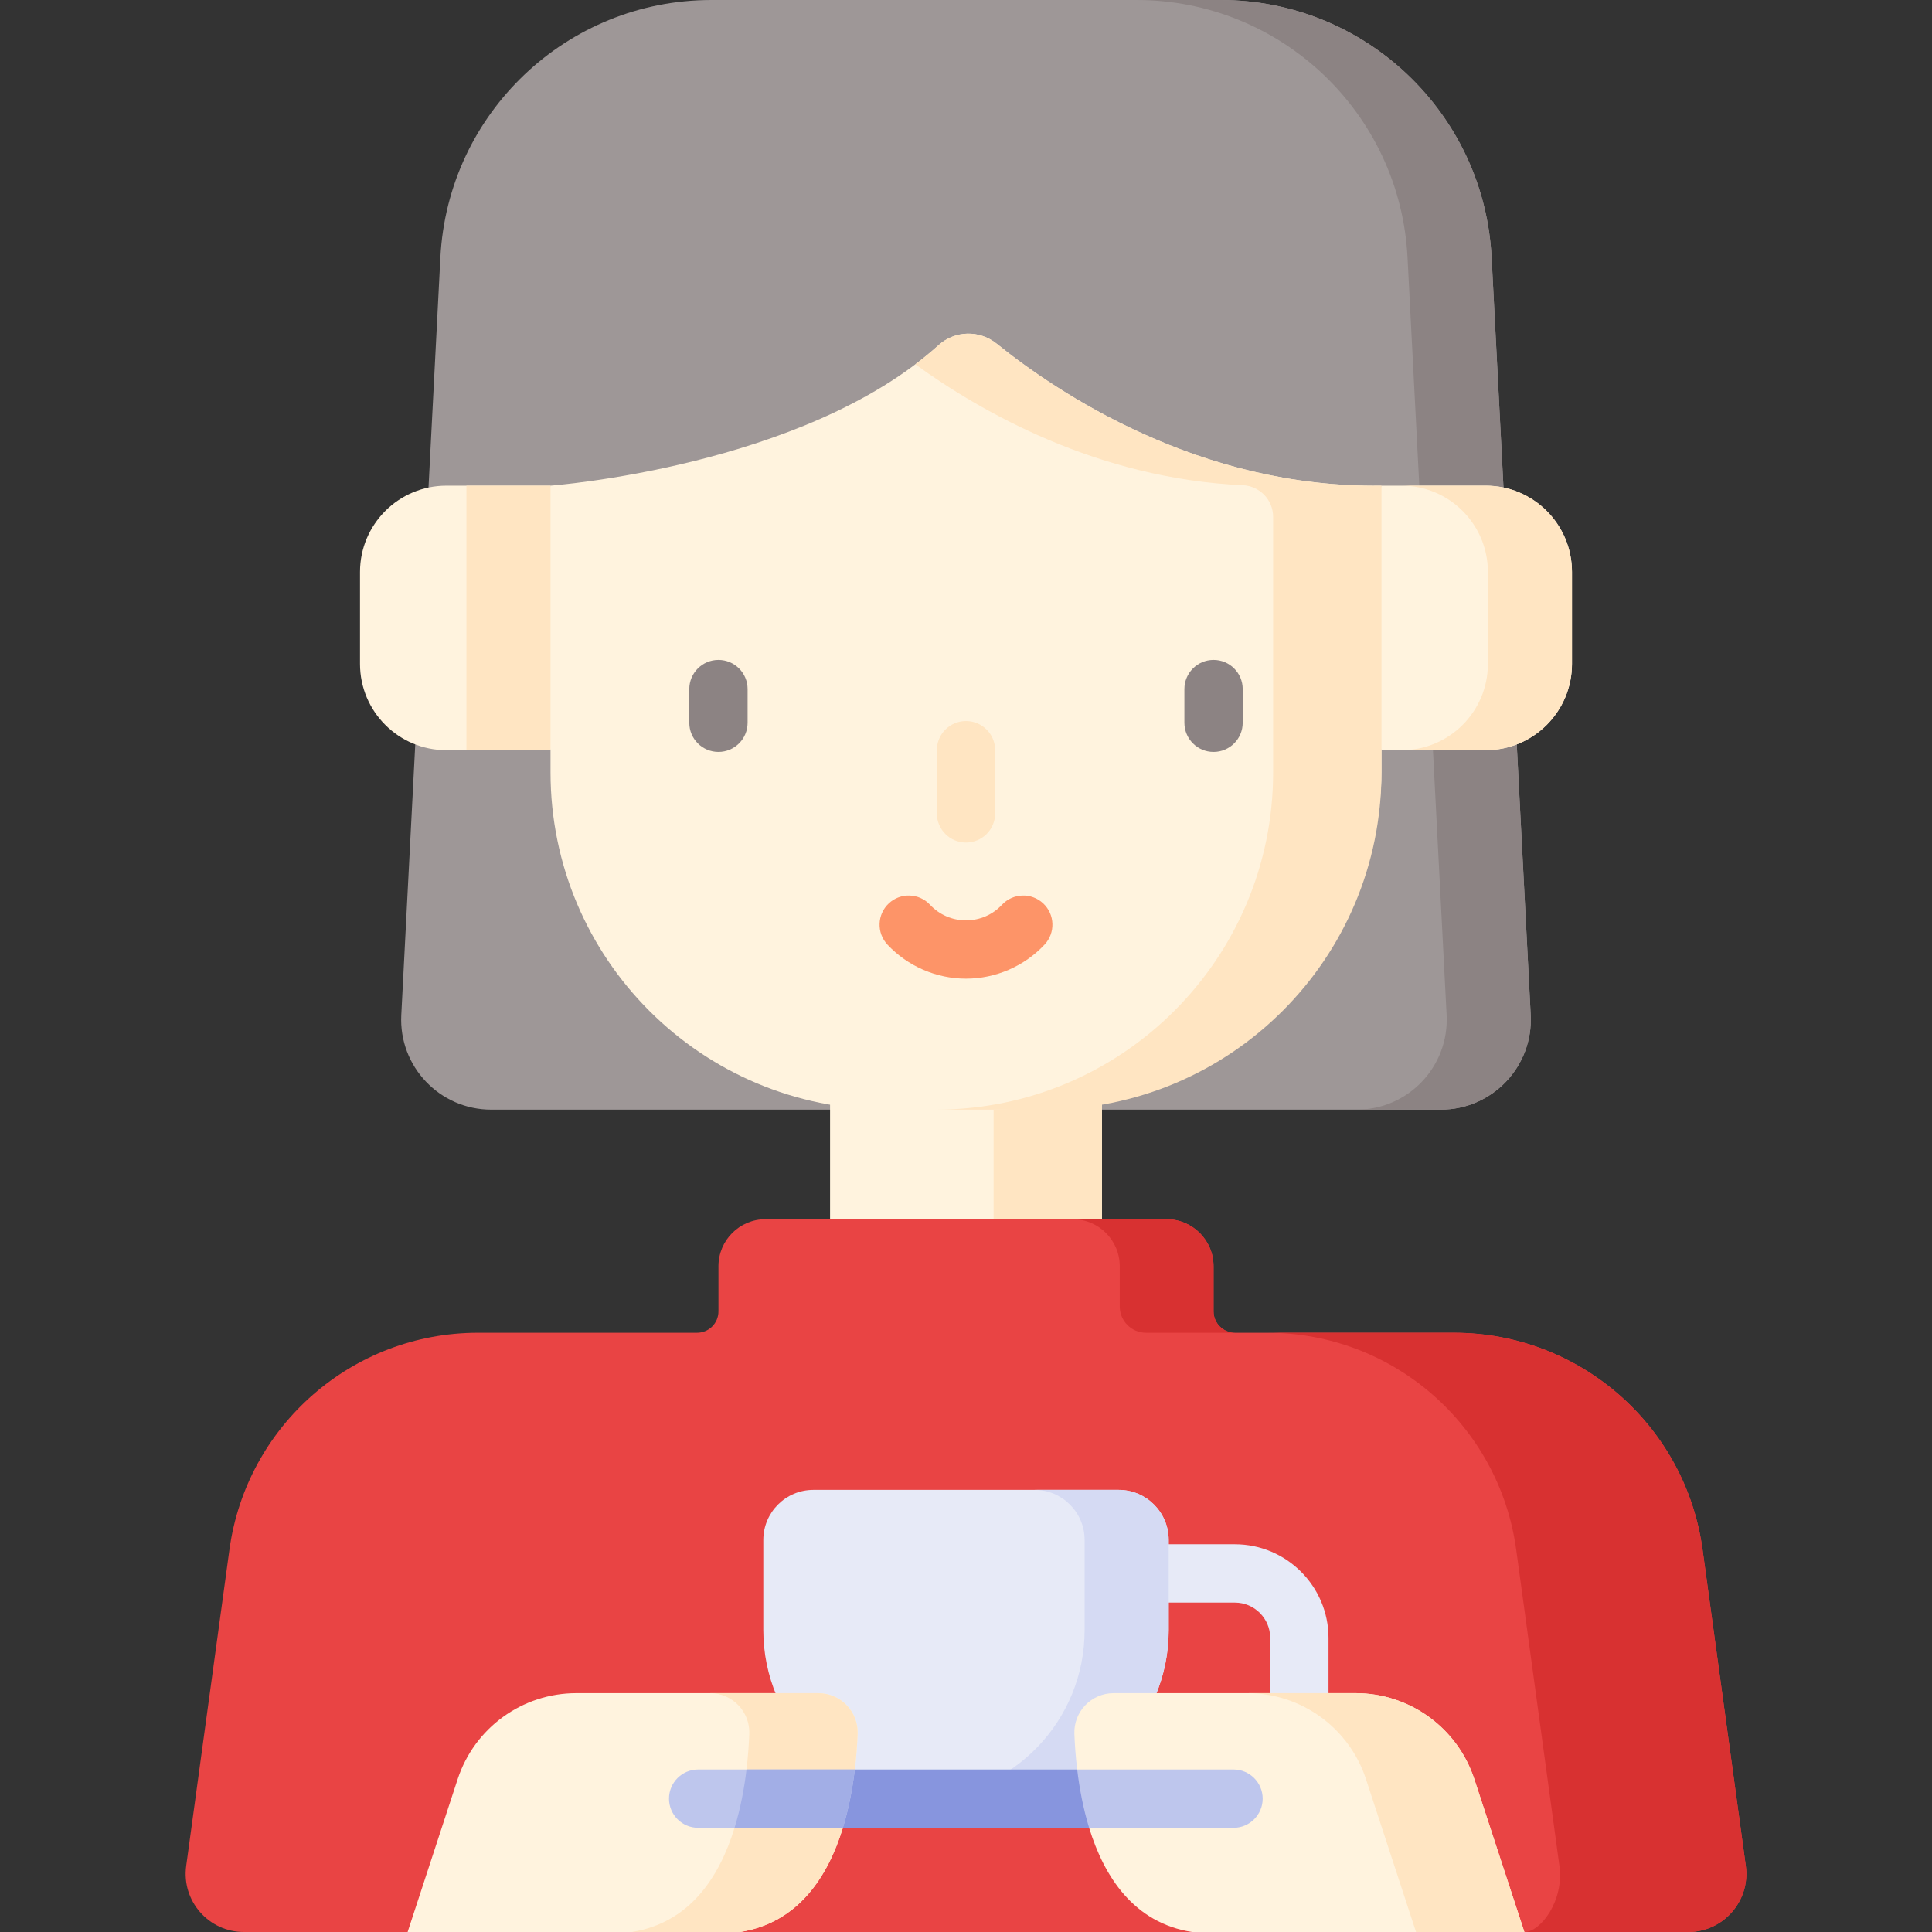 <svg id="Capa_1" enable-background="new 0 0 512 512" height="512" viewBox="0 0 512 512" width="512" xmlns="http://www.w3.org/2000/svg"><rect x="0" y="0" width="512" height="512" fill="#333333" stroke="none"/><g><path d="m381.817 294.068h-251.635c-13.665 0-24.54-11.451-23.835-25.097l10.362-200.777c1.973-38.218 33.535-68.194 71.804-68.194h134.974c38.269 0 69.831 29.976 71.804 68.194l10.362 200.777c.704 13.646-10.171 25.097-23.836 25.097z" fill="#9e9797"/><path d="m405.653 268.971-10.362-200.777c-1.973-38.218-33.535-68.194-71.804-68.194h-22.283c38.269 0 69.831 29.976 71.804 68.194l10.362 200.777c.704 13.647-10.171 25.097-23.835 25.097h22.283c13.664 0 24.539-11.451 23.835-25.097z" fill="#8c8383"/><path d="m219.977 286.664h72.045v66.537h-72.045z" fill="#fff3de"/><path d="m263.312 286.665h28.71v66.537h-28.71z" fill="#ffe5c2"/><path d="m366.105 198.808h27.614c12.633 0 22.873-10.241 22.873-22.873v-24.357c0-12.633-10.241-22.873-22.873-22.873h-27.614l-9.302 35.052z" fill="#fff3de"/><path d="m393.719 128.705h-22.283c12.632 0 22.873 10.241 22.873 22.873v24.357c0 12.633-10.241 22.873-22.873 22.873h22.283c12.632 0 22.873-10.241 22.873-22.873v-24.357c0-12.632-10.241-22.873-22.873-22.873z" fill="#ffe5c2"/><path d="m153.96 163.757-8.066 35.047h-27.609c-12.64 0-22.88-10.24-22.88-22.87v-24.354c0-12.63 10.24-22.87 22.88-22.87h27.609z" fill="#fff3de"/><path d="m153.96 163.757-8.066 35.046h-22.283v-70.093h22.283z" fill="#ffe5c2"/><path d="m366.105 128.705v75.971c0 49.37-53.423 89.392-102.793 89.392h-28.025c-49.37 0-89.392-40.022-89.392-89.392v-75.971s67.137-4.96 102.861-37.256c4.318-3.904 10.833-4.027 15.364-.371 15.861 12.801 53.675 38.363 101.985 37.627z" fill="#fff3de"/><path d="m248.705 91.489c-1.958 1.766-4.011 3.45-6.14 5.056 17.372 12.585 48.368 30.329 86.778 32.041 4.498.2 8.051 3.887 8.051 8.389v67.701c0 49.37-40.022 89.392-89.392 89.392h28.71c49.37 0 89.392-40.022 89.392-89.392v-75.971c-48.314.736-86.13-24.831-101.989-37.631-4.548-3.671-11.068-3.499-15.41.415z" fill="#ffe5c2"/><g><path d="m256 223.286c-4.268 0-7.726-3.459-7.726-7.726v-16.752c0-4.268 3.459-7.726 7.726-7.726s7.726 3.459 7.726 7.726v16.752c0 4.267-3.458 7.726-7.726 7.726z" fill="#ffe5c2"/></g><g><path d="m256 259.356c-7.857 0-15.445-3.288-20.816-9.021-2.918-3.115-2.758-8.004.356-10.922 3.115-2.919 8.004-2.759 10.922.356 2.497 2.666 5.884 4.134 9.538 4.134s7.041-1.468 9.538-4.134c2.918-3.114 7.806-3.274 10.922-.356 3.114 2.918 3.274 7.807.356 10.922-5.371 5.734-12.959 9.021-20.816 9.021z" fill="#fd9468"/></g><g><g><path d="m190.397 199.266c-4.268 0-7.726-3.459-7.726-7.726v-8.927c0-4.268 3.459-7.726 7.726-7.726 4.268 0 7.726 3.459 7.726 7.726v8.927c.001 4.267-3.458 7.726-7.726 7.726z" fill="#8c8383"/></g><g><path d="m321.603 199.266c-4.268 0-7.726-3.459-7.726-7.726v-8.927c0-4.268 3.459-7.726 7.726-7.726s7.726 3.459 7.726 7.726v8.927c0 4.267-3.459 7.726-7.726 7.726z" fill="#8c8383"/></g></g><path d="m447.367 512h-43.391l-50.531-12.123-37.55 12.123h-119.79l-37.895-13.283-50.186 13.283h-43.391c-9.354 0-16.555-8.252-15.288-17.513l11.456-83.795c4.502-32.935 32.636-57.495 65.88-57.495h58.03c3.142 0 5.687-2.534 5.687-5.676v-11.95c0-6.882 5.584-12.465 12.465-12.465h106.274c6.882 0 12.465 5.584 12.465 12.465v11.95c0 3.142 2.545 5.676 5.687 5.676h58.03c33.244 0 61.378 24.56 65.88 57.495l11.456 83.795c1.267 9.261-5.934 17.513-15.288 17.513z" fill="#e94444"/><path d="m462.653 494.482-11.453-83.794c-4.501-32.935-32.635-57.486-65.877-57.486h-49.389c33.242 0 61.376 24.55 65.877 57.486l11.453 83.794c1.266 9.266-4.975 17.518-9.287 17.518h43.39c9.35 0 16.552-8.253 15.286-17.518z" fill="#d83131"/><g><path d="m344.345 456.427c-4.268 0-7.727-3.459-7.727-7.725l-.001-14.641c-.001-5.16-4.198-9.358-9.358-9.358h-17.545c-4.268 0-7.726-3.459-7.726-7.726s3.459-7.726 7.726-7.726h17.545c13.679 0 24.81 11.13 24.811 24.809l.001 14.641c0 4.267-3.459 7.726-7.726 7.726z" fill="#e7eaf7"/></g><path d="m265.061 476.663h-18.121c-24.661 0-44.653-19.992-44.653-44.653v-23.899c0-7.334 5.945-13.279 13.279-13.279h80.869c7.334 0 13.279 5.945 13.279 13.279v23.899c-.001 24.662-19.992 44.653-44.653 44.653z" fill="#e7eaf7"/><path d="m296.435 394.833h-22.283c7.334 0 13.279 5.945 13.279 13.279v23.899c0 23.963-18.877 43.512-42.572 44.6.69.032 1.383.053 2.081.053h18.121c24.661 0 44.653-19.992 44.653-44.653v-23.899c-.001-7.334-5.946-13.279-13.279-13.279z" fill="#d5daf3"/><path d="m294.731 484.391h-76.866l8.672-15.453h58.926z" fill="#8795de"/><path d="m327.289 353.197h-23.57c-3.853 0-6.974-3.111-6.974-6.964v-10.662c0-6.882-5.573-12.465-12.465-12.465h24.858c6.882 0 12.465 5.584 12.465 12.465v11.95c-.001 3.142 2.544 5.676 5.686 5.676z" fill="#d83131"/><g><path d="m226.537 468.938-7.798 8.314 4.636 7.139c-4.008 13.042-11.899 25.209-27.269 27.609h-88.081l13.258-40.497c4.461-13.609 17.142-22.798 31.462-22.798h64.119c5.924 0 10.652 4.914 10.415 10.827-.114 2.803-.33 6.007-.742 9.406z" fill="#fff3de"/></g><path d="m226.537 468.938-7.798 8.314 4.636 7.139c-4.008 13.042-11.899 25.209-27.269 27.609h-28.701c15.37-2.4 23.262-14.567 27.259-27.609 1.607-5.202 2.586-10.539 3.173-15.453.402-3.4.618-6.603.731-9.405.237-5.913-4.492-10.827-10.415-10.827h28.711c5.924 0 10.652 4.914 10.415 10.827-.114 2.802-.33 6.006-.742 9.405z" fill="#ffe5c2"/><g><path d="m403.976 512h-88.081c-15.371-2.4-23.262-14.567-27.269-27.609l6.105-7.728-9.267-7.725c-.412-3.4-.629-6.603-.742-9.405-.237-5.913 4.492-10.827 10.415-10.827h64.119c14.319 0 27.001 9.189 31.462 22.798z" fill="#fff3de"/></g><path d="m390.713 471.499c-4.453-13.6-17.143-22.798-31.454-22.798h-28.71c14.311 0 27.001 9.198 31.454 22.798l13.26 40.501h28.711z" fill="#ffe5c2"/><g><path d="m226.537 468.938c-.587 4.914-1.566 10.25-3.163 15.453h-38.354c-4.265 0-7.726-3.462-7.726-7.726 0-4.265 3.461-7.726 7.726-7.726h41.517z" fill="#bec6ed"/></g><path d="m226.537 468.938c-.587 4.914-1.566 10.25-3.163 15.453h-28.711c1.607-5.202 2.586-10.539 3.173-15.453z" fill="#a2aee6"/><g><path d="m334.624 476.665c0 4.265-3.462 7.726-7.726 7.726h-38.271c-1.597-5.202-2.575-10.539-3.162-15.453h41.434c4.263 0 7.725 3.462 7.725 7.727z" fill="#bec6ed"/></g></g></svg>